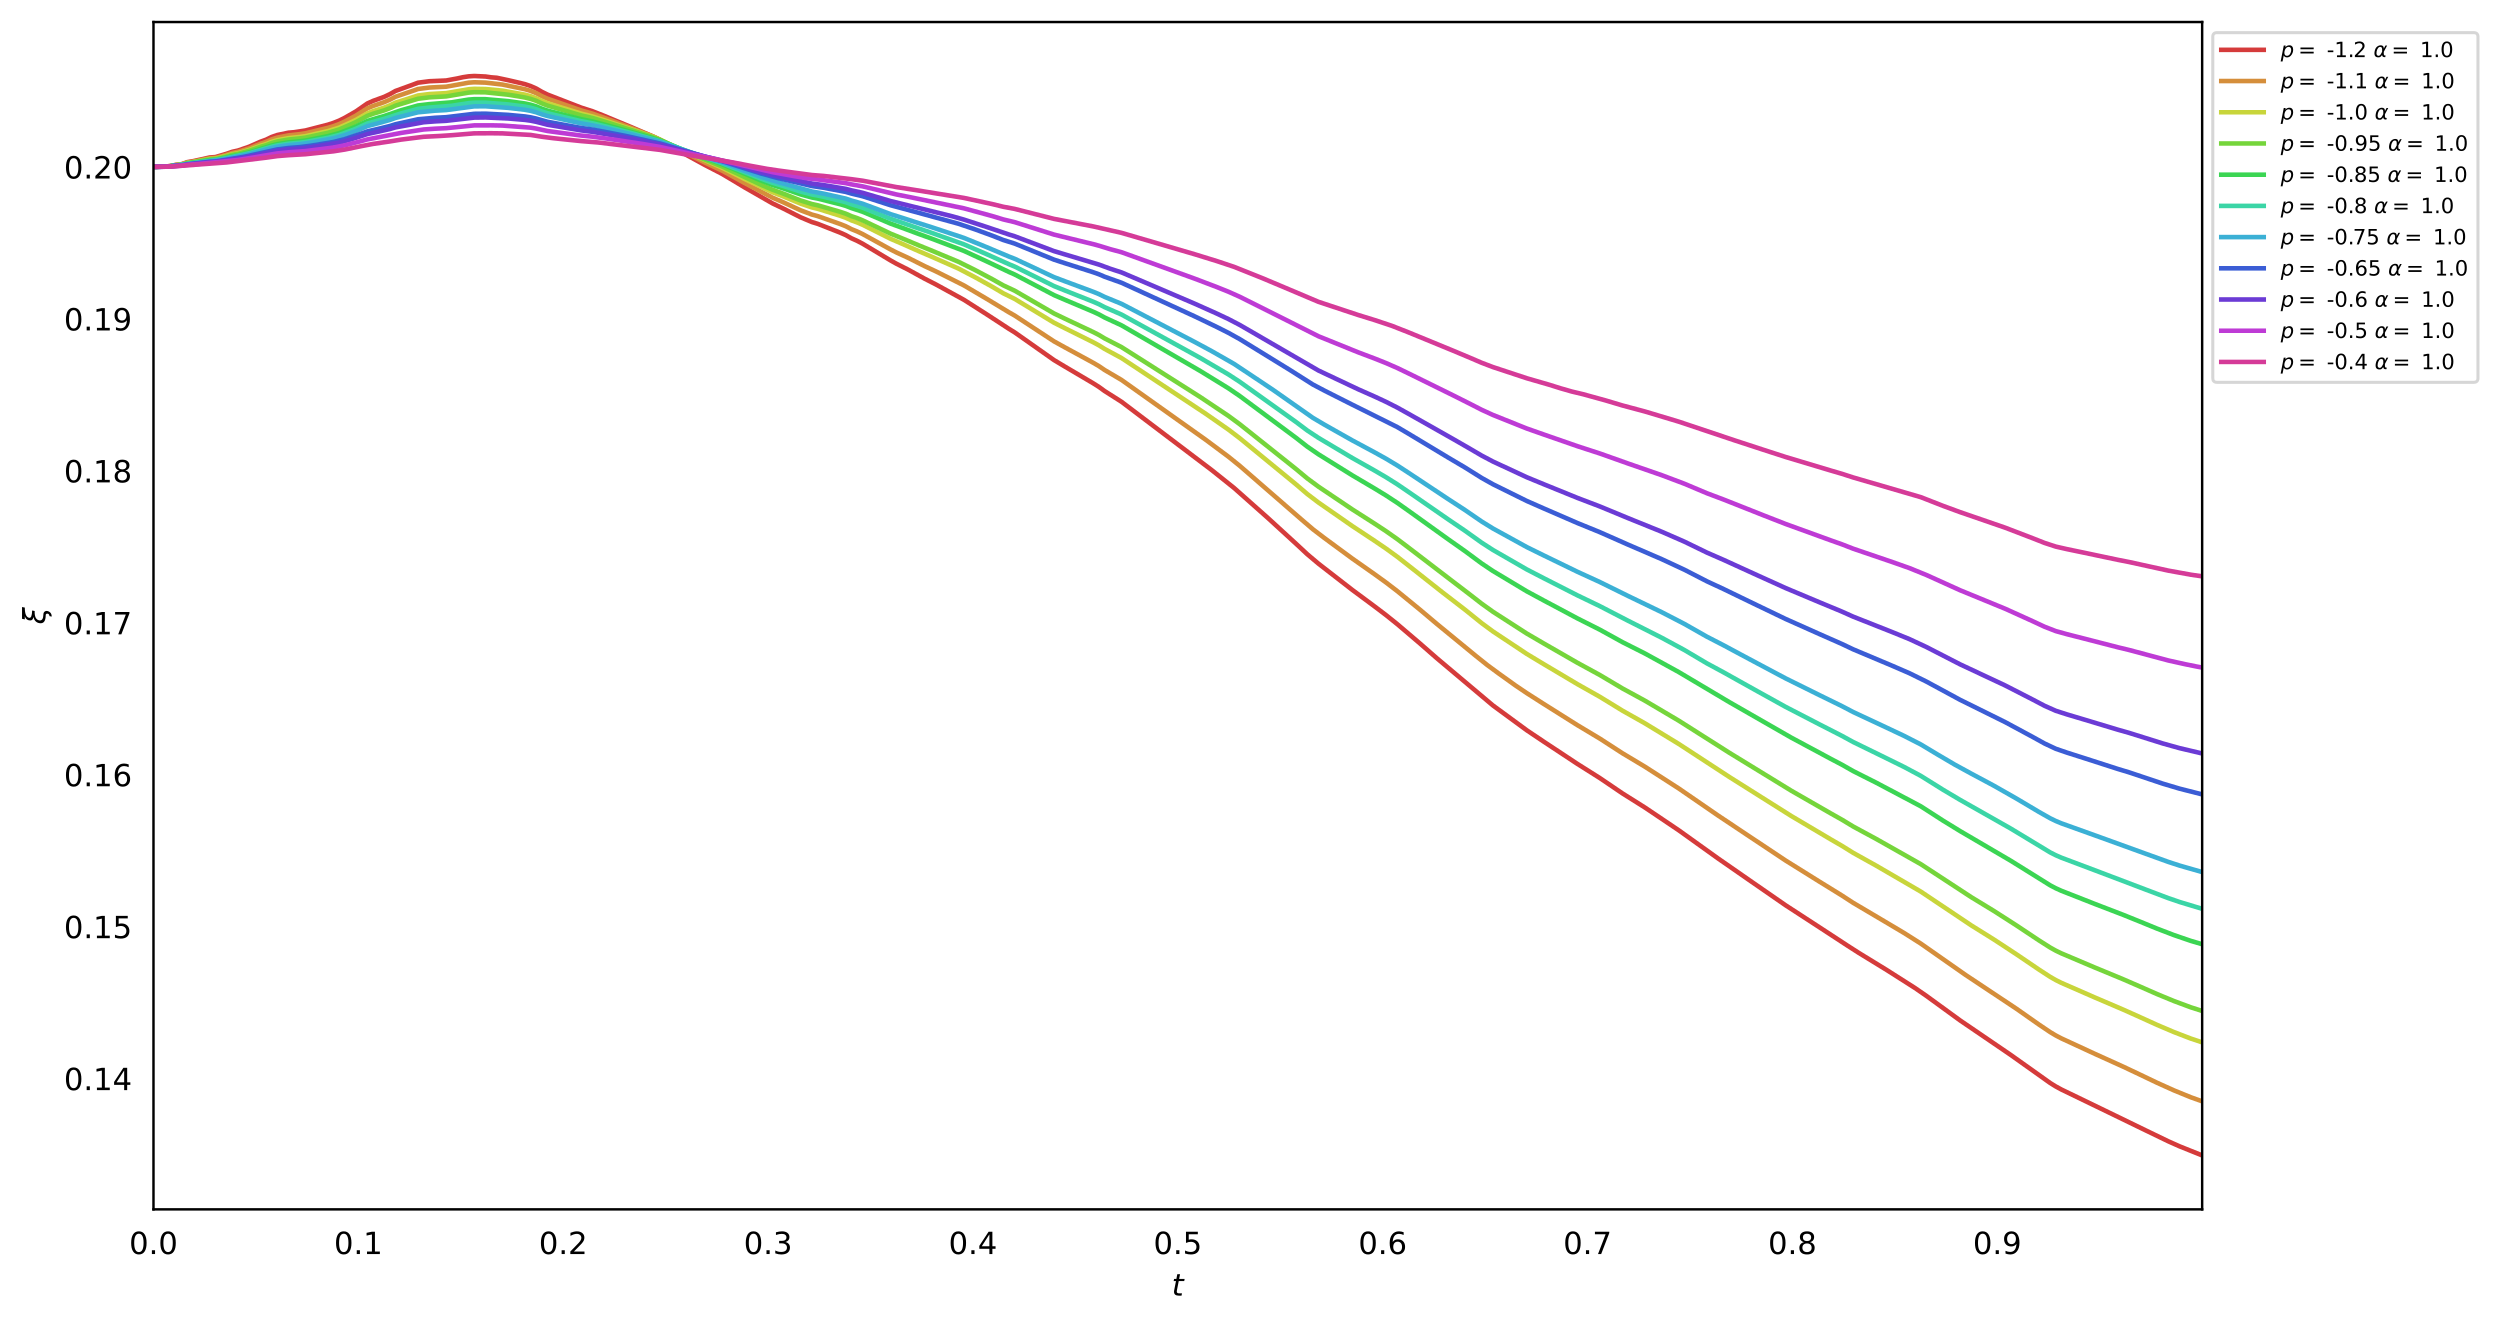 <?xml version="1.0" encoding="utf-8" standalone="no"?>
<!DOCTYPE svg PUBLIC "-//W3C//DTD SVG 1.1//EN"
  "http://www.w3.org/Graphics/SVG/1.1/DTD/svg11.dtd">
<!-- Created with matplotlib (https://matplotlib.org/) -->
<svg height="432.836pt" version="1.1" viewBox="0 0 817.116 432.836" width="817.116pt" xmlns="http://www.w3.org/2000/svg" xmlns:xlink="http://www.w3.org/1999/xlink">
 <defs>
  <style type="text/css">*{stroke-linecap:butt;stroke-linejoin:round;}</style>
 </defs>
 <g id="figure_1">
  <g id="patch_1">
   <path d="M 0 432.836 
L 817.116 432.836 
L 817.116 0 
L 0 0 
z
" style="fill:#ffffff;"/>
  </g>
  <g id="axes_1">
   <g id="patch_2">
    <path d="M 50.166 395.28 
L 719.766 395.28 
L 719.766 7.2 
L 50.166 7.2 
z
" style="fill:#ffffff;"/>
   </g>
   <g id="matplotlib.axis_1">
    <g id="xtick_1">
     <g id="text_1">
      <!-- 0.0 -->
      <g transform="translate(42.214 409.878)scale(0.1 -0.1)">
       <defs>
        <path d="M 31.781 66.406 
Q 24.172 66.406 20.328 58.906 
Q 16.5 51.422 16.5 36.375 
Q 16.5 21.391 20.328 13.891 
Q 24.172 6.391 31.781 6.391 
Q 39.453 6.391 43.281 13.891 
Q 47.125 21.391 47.125 36.375 
Q 47.125 51.422 43.281 58.906 
Q 39.453 66.406 31.781 66.406 
z
M 31.781 74.219 
Q 44.047 74.219 50.516 64.516 
Q 56.984 54.828 56.984 36.375 
Q 56.984 17.969 50.516 8.266 
Q 44.047 -1.422 31.781 -1.422 
Q 19.531 -1.422 13.062 8.266 
Q 6.594 17.969 6.594 36.375 
Q 6.594 54.828 13.062 64.516 
Q 19.531 74.219 31.781 74.219 
z
" id="DejaVuSans-48"/>
        <path d="M 10.688 12.406 
L 21 12.406 
L 21 0 
L 10.688 0 
z
" id="DejaVuSans-46"/>
       </defs>
       <use xlink:href="#DejaVuSans-48"/>
       <use x="63.623" xlink:href="#DejaVuSans-46"/>
       <use x="95.41" xlink:href="#DejaVuSans-48"/>
      </g>
     </g>
    </g>
    <g id="xtick_2">
     <g id="text_2">
      <!-- 0.1 -->
      <g transform="translate(109.174 409.878)scale(0.1 -0.1)">
       <defs>
        <path d="M 12.406 8.297 
L 28.516 8.297 
L 28.516 63.922 
L 10.984 60.406 
L 10.984 69.391 
L 28.422 72.906 
L 38.281 72.906 
L 38.281 8.297 
L 54.391 8.297 
L 54.391 0 
L 12.406 0 
z
" id="DejaVuSans-49"/>
       </defs>
       <use xlink:href="#DejaVuSans-48"/>
       <use x="63.623" xlink:href="#DejaVuSans-46"/>
       <use x="95.41" xlink:href="#DejaVuSans-49"/>
      </g>
     </g>
    </g>
    <g id="xtick_3">
     <g id="text_3">
      <!-- 0.2 -->
      <g transform="translate(176.134 409.878)scale(0.1 -0.1)">
       <defs>
        <path d="M 19.188 8.297 
L 53.609 8.297 
L 53.609 0 
L 7.328 0 
L 7.328 8.297 
Q 12.938 14.109 22.625 23.891 
Q 32.328 33.688 34.812 36.531 
Q 39.547 41.844 41.422 45.531 
Q 43.312 49.219 43.312 52.781 
Q 43.312 58.594 39.234 62.25 
Q 35.156 65.922 28.609 65.922 
Q 23.969 65.922 18.812 64.312 
Q 13.672 62.703 7.812 59.422 
L 7.812 69.391 
Q 13.766 71.781 18.938 73 
Q 24.125 74.219 28.422 74.219 
Q 39.75 74.219 46.484 68.547 
Q 53.219 62.891 53.219 53.422 
Q 53.219 48.922 51.531 44.891 
Q 49.859 40.875 45.406 35.406 
Q 44.188 33.984 37.641 27.219 
Q 31.109 20.453 19.188 8.297 
z
" id="DejaVuSans-50"/>
       </defs>
       <use xlink:href="#DejaVuSans-48"/>
       <use x="63.623" xlink:href="#DejaVuSans-46"/>
       <use x="95.41" xlink:href="#DejaVuSans-50"/>
      </g>
     </g>
    </g>
    <g id="xtick_4">
     <g id="text_4">
      <!-- 0.3 -->
      <g transform="translate(243.094 409.878)scale(0.1 -0.1)">
       <defs>
        <path d="M 40.578 39.312 
Q 47.656 37.797 51.625 33 
Q 55.609 28.219 55.609 21.188 
Q 55.609 10.406 48.188 4.484 
Q 40.766 -1.422 27.094 -1.422 
Q 22.516 -1.422 17.656 -0.516 
Q 12.797 0.391 7.625 2.203 
L 7.625 11.719 
Q 11.719 9.328 16.594 8.109 
Q 21.484 6.891 26.812 6.891 
Q 36.078 6.891 40.938 10.547 
Q 45.797 14.203 45.797 21.188 
Q 45.797 27.641 41.281 31.266 
Q 36.766 34.906 28.719 34.906 
L 20.219 34.906 
L 20.219 43.016 
L 29.109 43.016 
Q 36.375 43.016 40.234 45.922 
Q 44.094 48.828 44.094 54.297 
Q 44.094 59.906 40.109 62.906 
Q 36.141 65.922 28.719 65.922 
Q 24.656 65.922 20.016 65.031 
Q 15.375 64.156 9.812 62.312 
L 9.812 71.094 
Q 15.438 72.656 20.344 73.438 
Q 25.25 74.219 29.594 74.219 
Q 40.828 74.219 47.359 69.109 
Q 53.906 64.016 53.906 55.328 
Q 53.906 49.266 50.438 45.094 
Q 46.969 40.922 40.578 39.312 
z
" id="DejaVuSans-51"/>
       </defs>
       <use xlink:href="#DejaVuSans-48"/>
       <use x="63.623" xlink:href="#DejaVuSans-46"/>
       <use x="95.41" xlink:href="#DejaVuSans-51"/>
      </g>
     </g>
    </g>
    <g id="xtick_5">
     <g id="text_5">
      <!-- 0.4 -->
      <g transform="translate(310.054 409.878)scale(0.1 -0.1)">
       <defs>
        <path d="M 37.797 64.312 
L 12.891 25.391 
L 37.797 25.391 
z
M 35.203 72.906 
L 47.609 72.906 
L 47.609 25.391 
L 58.016 25.391 
L 58.016 17.188 
L 47.609 17.188 
L 47.609 0 
L 37.797 0 
L 37.797 17.188 
L 4.891 17.188 
L 4.891 26.703 
z
" id="DejaVuSans-52"/>
       </defs>
       <use xlink:href="#DejaVuSans-48"/>
       <use x="63.623" xlink:href="#DejaVuSans-46"/>
       <use x="95.41" xlink:href="#DejaVuSans-52"/>
      </g>
     </g>
    </g>
    <g id="xtick_6">
     <g id="text_6">
      <!-- 0.5 -->
      <g transform="translate(377.014 409.878)scale(0.1 -0.1)">
       <defs>
        <path d="M 10.797 72.906 
L 49.516 72.906 
L 49.516 64.594 
L 19.828 64.594 
L 19.828 46.734 
Q 21.969 47.469 24.109 47.828 
Q 26.266 48.188 28.422 48.188 
Q 40.625 48.188 47.75 41.5 
Q 54.891 34.812 54.891 23.391 
Q 54.891 11.625 47.562 5.094 
Q 40.234 -1.422 26.906 -1.422 
Q 22.312 -1.422 17.547 -0.641 
Q 12.797 0.141 7.719 1.703 
L 7.719 11.625 
Q 12.109 9.234 16.797 8.062 
Q 21.484 6.891 26.703 6.891 
Q 35.156 6.891 40.078 11.328 
Q 45.016 15.766 45.016 23.391 
Q 45.016 31 40.078 35.438 
Q 35.156 39.891 26.703 39.891 
Q 22.75 39.891 18.812 39.016 
Q 14.891 38.141 10.797 36.281 
z
" id="DejaVuSans-53"/>
       </defs>
       <use xlink:href="#DejaVuSans-48"/>
       <use x="63.623" xlink:href="#DejaVuSans-46"/>
       <use x="95.41" xlink:href="#DejaVuSans-53"/>
      </g>
     </g>
    </g>
    <g id="xtick_7">
     <g id="text_7">
      <!-- 0.6 -->
      <g transform="translate(443.974 409.878)scale(0.1 -0.1)">
       <defs>
        <path d="M 33.016 40.375 
Q 26.375 40.375 22.484 35.828 
Q 18.609 31.297 18.609 23.391 
Q 18.609 15.531 22.484 10.953 
Q 26.375 6.391 33.016 6.391 
Q 39.656 6.391 43.531 10.953 
Q 47.406 15.531 47.406 23.391 
Q 47.406 31.297 43.531 35.828 
Q 39.656 40.375 33.016 40.375 
z
M 52.594 71.297 
L 52.594 62.312 
Q 48.875 64.062 45.094 64.984 
Q 41.312 65.922 37.594 65.922 
Q 27.828 65.922 22.672 59.328 
Q 17.531 52.734 16.797 39.406 
Q 19.672 43.656 24.016 45.922 
Q 28.375 48.188 33.594 48.188 
Q 44.578 48.188 50.953 41.516 
Q 57.328 34.859 57.328 23.391 
Q 57.328 12.156 50.688 5.359 
Q 44.047 -1.422 33.016 -1.422 
Q 20.359 -1.422 13.672 8.266 
Q 6.984 17.969 6.984 36.375 
Q 6.984 53.656 15.188 63.938 
Q 23.391 74.219 37.203 74.219 
Q 40.922 74.219 44.703 73.484 
Q 48.484 72.75 52.594 71.297 
z
" id="DejaVuSans-54"/>
       </defs>
       <use xlink:href="#DejaVuSans-48"/>
       <use x="63.623" xlink:href="#DejaVuSans-46"/>
       <use x="95.41" xlink:href="#DejaVuSans-54"/>
      </g>
     </g>
    </g>
    <g id="xtick_8">
     <g id="text_8">
      <!-- 0.7 -->
      <g transform="translate(510.934 409.878)scale(0.1 -0.1)">
       <defs>
        <path d="M 8.203 72.906 
L 55.078 72.906 
L 55.078 68.703 
L 28.609 0 
L 18.312 0 
L 43.219 64.594 
L 8.203 64.594 
z
" id="DejaVuSans-55"/>
       </defs>
       <use xlink:href="#DejaVuSans-48"/>
       <use x="63.623" xlink:href="#DejaVuSans-46"/>
       <use x="95.41" xlink:href="#DejaVuSans-55"/>
      </g>
     </g>
    </g>
    <g id="xtick_9">
     <g id="text_9">
      <!-- 0.8 -->
      <g transform="translate(577.894 409.878)scale(0.1 -0.1)">
       <defs>
        <path d="M 31.781 34.625 
Q 24.75 34.625 20.719 30.859 
Q 16.703 27.094 16.703 20.516 
Q 16.703 13.922 20.719 10.156 
Q 24.75 6.391 31.781 6.391 
Q 38.812 6.391 42.859 10.172 
Q 46.922 13.969 46.922 20.516 
Q 46.922 27.094 42.891 30.859 
Q 38.875 34.625 31.781 34.625 
z
M 21.922 38.812 
Q 15.578 40.375 12.031 44.719 
Q 8.5 49.078 8.5 55.328 
Q 8.5 64.062 14.719 69.141 
Q 20.953 74.219 31.781 74.219 
Q 42.672 74.219 48.875 69.141 
Q 55.078 64.062 55.078 55.328 
Q 55.078 49.078 51.531 44.719 
Q 48 40.375 41.703 38.812 
Q 48.828 37.156 52.797 32.312 
Q 56.781 27.484 56.781 20.516 
Q 56.781 9.906 50.312 4.234 
Q 43.844 -1.422 31.781 -1.422 
Q 19.734 -1.422 13.25 4.234 
Q 6.781 9.906 6.781 20.516 
Q 6.781 27.484 10.781 32.312 
Q 14.797 37.156 21.922 38.812 
z
M 18.312 54.391 
Q 18.312 48.734 21.844 45.562 
Q 25.391 42.391 31.781 42.391 
Q 38.141 42.391 41.719 45.562 
Q 45.312 48.734 45.312 54.391 
Q 45.312 60.062 41.719 63.234 
Q 38.141 66.406 31.781 66.406 
Q 25.391 66.406 21.844 63.234 
Q 18.312 60.062 18.312 54.391 
z
" id="DejaVuSans-56"/>
       </defs>
       <use xlink:href="#DejaVuSans-48"/>
       <use x="63.623" xlink:href="#DejaVuSans-46"/>
       <use x="95.41" xlink:href="#DejaVuSans-56"/>
      </g>
     </g>
    </g>
    <g id="xtick_10">
     <g id="text_10">
      <!-- 0.9 -->
      <g transform="translate(644.854 409.878)scale(0.1 -0.1)">
       <defs>
        <path d="M 10.984 1.516 
L 10.984 10.5 
Q 14.703 8.734 18.5 7.812 
Q 22.312 6.891 25.984 6.891 
Q 35.75 6.891 40.891 13.453 
Q 46.047 20.016 46.781 33.406 
Q 43.953 29.203 39.594 26.953 
Q 35.25 24.703 29.984 24.703 
Q 19.047 24.703 12.672 31.312 
Q 6.297 37.938 6.297 49.422 
Q 6.297 60.641 12.938 67.422 
Q 19.578 74.219 30.609 74.219 
Q 43.266 74.219 49.922 64.516 
Q 56.594 54.828 56.594 36.375 
Q 56.594 19.141 48.406 8.859 
Q 40.234 -1.422 26.422 -1.422 
Q 22.703 -1.422 18.891 -0.688 
Q 15.094 0.047 10.984 1.516 
z
M 30.609 32.422 
Q 37.25 32.422 41.125 36.953 
Q 45.016 41.5 45.016 49.422 
Q 45.016 57.281 41.125 61.844 
Q 37.25 66.406 30.609 66.406 
Q 23.969 66.406 20.094 61.844 
Q 16.219 57.281 16.219 49.422 
Q 16.219 41.5 20.094 36.953 
Q 23.969 32.422 30.609 32.422 
z
" id="DejaVuSans-57"/>
       </defs>
       <use xlink:href="#DejaVuSans-48"/>
       <use x="63.623" xlink:href="#DejaVuSans-46"/>
       <use x="95.41" xlink:href="#DejaVuSans-57"/>
      </g>
     </g>
    </g>
    <g id="text_11">
     <!-- $t$ -->
     <g transform="translate(382.966 423.557)scale(0.1 -0.1)">
      <defs>
       <path d="M 42.281 54.688 
L 40.922 47.703 
L 23 47.703 
L 17.188 18.016 
Q 16.891 16.359 16.75 15.234 
Q 16.609 14.109 16.609 13.484 
Q 16.609 10.359 18.484 8.938 
Q 20.359 7.516 24.516 7.516 
L 33.594 7.516 
L 32.078 0 
L 23.484 0 
Q 15.484 0 11.547 3.125 
Q 7.625 6.25 7.625 12.594 
Q 7.625 13.719 7.766 15.062 
Q 7.906 16.406 8.203 18.016 
L 14.016 47.703 
L 6.391 47.703 
L 7.812 54.688 
L 15.281 54.688 
L 18.312 70.219 
L 27.297 70.219 
L 24.312 54.688 
z
" id="DejaVuSans-Oblique-116"/>
      </defs>
      <use transform="translate(0 0.781)" xlink:href="#DejaVuSans-Oblique-116"/>
     </g>
    </g>
   </g>
   <g id="matplotlib.axis_2">
    <g id="ytick_1">
     <g id="text_12">
      <!-- 0.14 -->
      <g transform="translate(20.9 356.302)scale(0.1 -0.1)">
       <use xlink:href="#DejaVuSans-48"/>
       <use x="63.623" xlink:href="#DejaVuSans-46"/>
       <use x="95.41" xlink:href="#DejaVuSans-49"/>
       <use x="159.033" xlink:href="#DejaVuSans-52"/>
      </g>
     </g>
    </g>
    <g id="ytick_2">
     <g id="text_13">
      <!-- 0.15 -->
      <g transform="translate(20.9 306.642)scale(0.1 -0.1)">
       <use xlink:href="#DejaVuSans-48"/>
       <use x="63.623" xlink:href="#DejaVuSans-46"/>
       <use x="95.41" xlink:href="#DejaVuSans-49"/>
       <use x="159.033" xlink:href="#DejaVuSans-53"/>
      </g>
     </g>
    </g>
    <g id="ytick_3">
     <g id="text_14">
      <!-- 0.16 -->
      <g transform="translate(20.9 256.982)scale(0.1 -0.1)">
       <use xlink:href="#DejaVuSans-48"/>
       <use x="63.623" xlink:href="#DejaVuSans-46"/>
       <use x="95.41" xlink:href="#DejaVuSans-49"/>
       <use x="159.033" xlink:href="#DejaVuSans-54"/>
      </g>
     </g>
    </g>
    <g id="ytick_4">
     <g id="text_15">
      <!-- 0.17 -->
      <g transform="translate(20.9 207.322)scale(0.1 -0.1)">
       <use xlink:href="#DejaVuSans-48"/>
       <use x="63.623" xlink:href="#DejaVuSans-46"/>
       <use x="95.41" xlink:href="#DejaVuSans-49"/>
       <use x="159.033" xlink:href="#DejaVuSans-55"/>
      </g>
     </g>
    </g>
    <g id="ytick_5">
     <g id="text_16">
      <!-- 0.18 -->
      <g transform="translate(20.9 157.662)scale(0.1 -0.1)">
       <use xlink:href="#DejaVuSans-48"/>
       <use x="63.623" xlink:href="#DejaVuSans-46"/>
       <use x="95.41" xlink:href="#DejaVuSans-49"/>
       <use x="159.033" xlink:href="#DejaVuSans-56"/>
      </g>
     </g>
    </g>
    <g id="ytick_6">
     <g id="text_17">
      <!-- 0.19 -->
      <g transform="translate(20.9 108.002)scale(0.1 -0.1)">
       <use xlink:href="#DejaVuSans-48"/>
       <use x="63.623" xlink:href="#DejaVuSans-46"/>
       <use x="95.41" xlink:href="#DejaVuSans-49"/>
       <use x="159.033" xlink:href="#DejaVuSans-57"/>
      </g>
     </g>
    </g>
    <g id="ytick_7">
     <g id="text_18">
      <!-- 0.20 -->
      <g transform="translate(20.9 58.342)scale(0.1 -0.1)">
       <use xlink:href="#DejaVuSans-48"/>
       <use x="63.623" xlink:href="#DejaVuSans-46"/>
       <use x="95.41" xlink:href="#DejaVuSans-50"/>
       <use x="159.033" xlink:href="#DejaVuSans-48"/>
      </g>
     </g>
    </g>
    <g id="text_19">
     <!-- $\xi$ -->
     <g transform="translate(14.8 204.04)rotate(-90)scale(0.1 -0.1)">
      <defs>
       <path d="M 31.5 6.203 
Q 37.938 6.156 41.062 2.484 
Q 44.438 -1.375 43.312 -7.234 
Q 42.188 -12.844 37.844 -16.75 
Q 33.109 -21 25.141 -21 
Q 25.875 -17.328 26.562 -13.625 
Q 29.891 -13.875 32.375 -11.719 
Q 34.281 -10.016 34.625 -8.203 
Q 35.109 -5.609 33.984 -3.469 
Q 32.812 -1.422 30.031 -1.422 
Q -0.391 -1.422 3.766 19.922 
Q 6.594 34.578 23.688 38.875 
Q 10.359 40.625 12.844 53.328 
Q 14.703 62.938 26.219 66.938 
L 16.062 66.938 
L 17.828 75.984 
L 56.344 75.984 
L 54.594 66.938 
Q 23.875 66.938 21.094 52.734 
Q 19.281 43.406 45.016 42.969 
L 43.406 34.672 
Q 15.766 35.75 12.797 19.922 
Q 10.297 6.688 31.5 6.203 
z
" id="DejaVuSans-Oblique-958"/>
      </defs>
      <use transform="translate(0 0.016)" xlink:href="#DejaVuSans-Oblique-958"/>
     </g>
    </g>
   </g>
   <g id="line2d_1">
    <path clip-path="url(#p21cfe0505b)" d="M 50.166 54.543 
L 53.845 54.441 
L 55.684 54.251 
L 57.524 53.865 
L 59.363 53.651 
L 61.203 52.989 
L 63.043 52.688 
L 68.561 51.466 
L 70.401 51.339 
L 74.08 50.253 
L 75.919 49.61 
L 77.759 49.209 
L 81.438 47.95 
L 85.117 46.323 
L 86.957 45.658 
L 88.796 44.761 
L 90.636 44.127 
L 94.315 43.361 
L 96.155 43.209 
L 99.834 42.647 
L 107.192 40.75 
L 109.032 40.15 
L 110.871 39.412 
L 112.711 38.494 
L 116.39 36.377 
L 120.069 33.816 
L 121.908 32.985 
L 125.588 31.644 
L 127.427 30.769 
L 129.267 29.731 
L 134.785 27.725 
L 136.625 27.03 
L 140.304 26.552 
L 145.823 26.311 
L 149.502 25.634 
L 151.341 25.231 
L 153.181 24.953 
L 155.021 24.84 
L 158.7 25.012 
L 160.539 25.275 
L 162.379 25.419 
L 166.058 26.197 
L 169.737 27.047 
L 171.577 27.5 
L 173.416 28.117 
L 175.256 28.932 
L 177.095 29.999 
L 178.935 30.907 
L 189.972 35.181 
L 193.651 36.356 
L 197.33 37.807 
L 206.528 41.632 
L 212.047 44.011 
L 213.887 44.822 
L 215.726 45.765 
L 223.084 49.947 
L 230.443 53.967 
L 235.961 56.821 
L 239.64 59.004 
L 243.319 61.223 
L 252.517 66.493 
L 256.196 68.244 
L 259.876 70.116 
L 261.715 71.042 
L 265.394 72.584 
L 267.234 73.148 
L 274.592 76.031 
L 276.432 76.845 
L 278.271 77.873 
L 280.111 78.696 
L 281.95 79.656 
L 291.148 85.165 
L 292.988 86.195 
L 296.667 88.049 
L 302.185 91.075 
L 305.865 92.955 
L 315.062 97.996 
L 322.421 102.689 
L 329.779 107.492 
L 331.618 108.618 
L 344.495 117.689 
L 348.174 119.891 
L 357.372 125.315 
L 359.212 126.483 
L 361.051 127.821 
L 366.57 131.325 
L 396.003 153.611 
L 403.361 159.498 
L 414.399 169.295 
L 423.596 177.717 
L 427.276 181.148 
L 430.955 184.246 
L 441.992 192.808 
L 449.35 198.262 
L 453.029 201.057 
L 456.708 204.01 
L 464.067 210.275 
L 469.585 215.104 
L 487.981 230.592 
L 499.018 238.686 
L 504.537 242.39 
L 515.574 249.684 
L 522.933 254.325 
L 530.291 259.317 
L 537.649 263.945 
L 548.687 271.374 
L 561.563 280.6 
L 572.601 288.263 
L 583.638 295.902 
L 594.676 303.084 
L 603.873 309.098 
L 607.552 311.459 
L 616.75 317.096 
L 625.948 322.953 
L 629.627 325.495 
L 640.665 333.53 
L 657.221 344.814 
L 670.097 353.975 
L 671.937 355.112 
L 673.777 356.114 
L 686.654 362.341 
L 701.37 369.488 
L 708.728 373.044 
L 712.407 374.682 
L 719.766 377.64 
L 719.766 377.64 
" style="fill:none;stroke:#d53b3b;stroke-linecap:square;stroke-width:1.5;"/>
   </g>
   <g id="line2d_2">
    <path clip-path="url(#p21cfe0505b)" d="M 50.166 54.543 
L 53.845 54.45 
L 55.684 54.275 
L 57.524 53.921 
L 59.363 53.724 
L 61.203 53.121 
L 63.043 52.844 
L 68.561 51.719 
L 70.401 51.598 
L 74.08 50.6 
L 75.919 50.01 
L 77.759 49.638 
L 81.438 48.48 
L 85.117 46.988 
L 86.957 46.376 
L 88.796 45.553 
L 90.636 44.969 
L 94.315 44.251 
L 97.994 43.842 
L 99.834 43.567 
L 107.192 41.79 
L 109.032 41.231 
L 110.871 40.547 
L 112.711 39.701 
L 116.39 37.754 
L 120.069 35.41 
L 121.908 34.639 
L 125.588 33.387 
L 127.427 32.576 
L 129.267 31.618 
L 134.785 29.738 
L 136.625 29.088 
L 140.304 28.614 
L 145.823 28.336 
L 149.502 27.677 
L 153.181 27.013 
L 155.021 26.889 
L 158.7 27.006 
L 164.218 27.64 
L 171.577 29.158 
L 173.416 29.709 
L 175.256 30.448 
L 177.095 31.428 
L 178.935 32.254 
L 189.972 36.1 
L 193.651 37.145 
L 197.33 38.449 
L 206.528 41.897 
L 212.047 44.044 
L 213.887 44.777 
L 215.726 45.635 
L 223.084 49.466 
L 230.443 53.139 
L 235.961 55.74 
L 239.64 57.744 
L 243.319 59.784 
L 252.517 64.614 
L 256.196 66.202 
L 259.876 67.906 
L 261.715 68.748 
L 265.394 70.135 
L 267.234 70.632 
L 274.592 73.213 
L 276.432 73.947 
L 278.271 74.888 
L 280.111 75.631 
L 281.95 76.505 
L 291.148 81.571 
L 292.988 82.514 
L 296.667 84.201 
L 302.185 86.969 
L 305.865 88.682 
L 315.062 93.295 
L 322.421 97.633 
L 329.779 102.081 
L 331.618 103.121 
L 344.495 111.571 
L 348.174 113.603 
L 357.372 118.606 
L 359.212 119.688 
L 361.051 120.939 
L 366.57 124.189 
L 394.163 143.796 
L 401.522 149.282 
L 405.201 152.253 
L 425.436 169.84 
L 429.115 172.985 
L 432.794 175.793 
L 436.473 178.507 
L 441.992 182.561 
L 449.35 187.738 
L 453.029 190.398 
L 456.708 193.219 
L 464.067 199.235 
L 469.585 203.888 
L 482.462 214.455 
L 486.141 217.399 
L 489.821 220.107 
L 495.339 224.057 
L 499.018 226.541 
L 504.537 230.069 
L 515.574 237.017 
L 522.933 241.429 
L 530.291 246.197 
L 537.649 250.601 
L 548.687 257.702 
L 561.563 266.568 
L 572.601 273.928 
L 583.638 281.272 
L 594.676 288.161 
L 602.034 292.701 
L 605.713 295.095 
L 614.911 300.531 
L 622.269 304.901 
L 627.788 308.398 
L 642.504 318.699 
L 659.06 329.705 
L 666.418 334.868 
L 670.097 337.344 
L 671.937 338.443 
L 673.777 339.406 
L 684.814 344.502 
L 694.012 348.662 
L 699.53 351.271 
L 705.049 353.911 
L 710.568 356.397 
L 716.087 358.65 
L 719.766 359.962 
L 719.766 359.962 
" style="fill:none;stroke:#d58e3b;stroke-linecap:square;stroke-width:1.5;"/>
   </g>
   <g id="line2d_3">
    <path clip-path="url(#p21cfe0505b)" d="M 50.166 54.543 
L 53.845 54.458 
L 55.684 54.299 
L 57.524 53.978 
L 59.363 53.798 
L 61.203 53.252 
L 63.043 52.999 
L 68.561 51.973 
L 70.401 51.86 
L 74.08 50.949 
L 75.919 50.412 
L 77.759 50.071 
L 81.438 49.014 
L 85.117 47.659 
L 86.957 47.1 
L 88.796 46.352 
L 90.636 45.817 
L 94.315 45.15 
L 97.994 44.762 
L 99.834 44.503 
L 107.192 42.854 
L 110.871 41.71 
L 114.55 40.046 
L 116.39 39.162 
L 120.069 37.036 
L 121.908 36.328 
L 125.588 35.169 
L 127.427 34.424 
L 129.267 33.548 
L 134.785 31.805 
L 136.625 31.202 
L 140.304 30.739 
L 145.823 30.435 
L 149.502 29.802 
L 153.181 29.162 
L 155.021 29.03 
L 158.7 29.099 
L 164.218 29.622 
L 171.577 30.936 
L 173.416 31.423 
L 175.256 32.086 
L 177.095 32.978 
L 178.935 33.723 
L 189.972 37.148 
L 193.651 38.066 
L 197.33 39.227 
L 206.528 42.302 
L 212.047 44.22 
L 213.887 44.875 
L 217.566 46.542 
L 221.245 48.32 
L 235.961 54.792 
L 239.64 56.614 
L 243.319 58.471 
L 252.517 62.853 
L 256.196 64.278 
L 259.876 65.813 
L 261.715 66.571 
L 265.394 67.805 
L 267.234 68.236 
L 274.592 70.519 
L 276.432 71.174 
L 278.271 72.026 
L 280.111 72.689 
L 281.95 73.478 
L 291.148 78.087 
L 294.827 79.675 
L 300.346 82.119 
L 304.025 83.699 
L 313.223 87.758 
L 318.741 90.637 
L 324.26 93.703 
L 327.939 95.874 
L 331.618 97.682 
L 344.495 105.477 
L 348.174 107.332 
L 357.372 111.896 
L 359.212 112.889 
L 361.051 114.048 
L 366.57 117.031 
L 394.163 135.286 
L 401.522 140.421 
L 405.201 143.22 
L 423.596 158.315 
L 427.276 161.465 
L 430.955 164.267 
L 441.992 171.939 
L 449.35 176.807 
L 453.029 179.315 
L 456.708 181.986 
L 462.227 186.314 
L 465.906 189.221 
L 471.425 193.578 
L 478.783 199.241 
L 484.302 203.686 
L 487.981 206.393 
L 499.018 213.728 
L 504.537 217.056 
L 515.574 223.612 
L 522.933 227.765 
L 530.291 232.276 
L 537.649 236.426 
L 548.687 243.152 
L 565.243 253.96 
L 585.478 266.711 
L 598.355 274.331 
L 602.034 276.465 
L 605.713 278.751 
L 609.392 280.804 
L 613.071 282.85 
L 627.788 291.406 
L 644.344 302.487 
L 651.702 307.077 
L 659.06 311.906 
L 666.418 316.896 
L 670.097 319.285 
L 671.937 320.338 
L 673.777 321.254 
L 684.814 326.077 
L 694.012 330.011 
L 699.53 332.484 
L 705.049 334.989 
L 710.568 337.34 
L 716.087 339.463 
L 719.766 340.69 
L 719.766 340.69 
" style="fill:none;stroke:#c8d53b;stroke-linecap:square;stroke-width:1.5;"/>
   </g>
   <g id="line2d_4">
    <path clip-path="url(#p21cfe0505b)" d="M 50.166 54.543 
L 53.845 54.462 
L 55.684 54.311 
L 57.524 54.006 
L 59.363 53.835 
L 61.203 53.318 
L 64.882 52.726 
L 68.561 52.1 
L 70.401 51.991 
L 74.08 51.125 
L 75.919 50.615 
L 77.759 50.289 
L 81.438 49.283 
L 85.117 47.996 
L 86.957 47.463 
L 88.796 46.754 
L 90.636 46.244 
L 94.315 45.604 
L 97.994 45.227 
L 99.834 44.977 
L 107.192 43.395 
L 110.871 42.301 
L 114.55 40.718 
L 116.39 39.878 
L 120.069 37.86 
L 121.908 37.184 
L 125.588 36.074 
L 127.427 35.363 
L 129.267 34.529 
L 136.625 32.278 
L 140.304 31.824 
L 145.823 31.511 
L 149.502 30.893 
L 153.181 30.269 
L 155.021 30.135 
L 158.7 30.182 
L 166.058 30.955 
L 169.737 31.549 
L 171.577 31.869 
L 173.416 32.325 
L 175.256 32.951 
L 177.095 33.797 
L 178.935 34.503 
L 189.972 37.721 
L 193.651 38.577 
L 197.33 39.667 
L 206.528 42.558 
L 212.047 44.363 
L 215.726 45.711 
L 223.084 49.006 
L 230.443 52.154 
L 235.961 54.371 
L 245.159 58.709 
L 248.838 60.437 
L 252.517 62.021 
L 256.196 63.364 
L 259.876 64.815 
L 261.715 65.531 
L 265.394 66.688 
L 267.234 67.088 
L 274.592 69.224 
L 276.432 69.84 
L 278.271 70.647 
L 280.111 71.271 
L 281.95 72.016 
L 291.148 76.394 
L 294.827 77.895 
L 300.346 80.209 
L 304.025 81.702 
L 313.223 85.543 
L 318.741 88.282 
L 324.26 91.204 
L 327.939 93.278 
L 331.618 94.995 
L 344.495 102.449 
L 348.174 104.214 
L 357.372 108.554 
L 359.212 109.5 
L 361.051 110.611 
L 366.57 113.456 
L 392.324 129.791 
L 401.522 135.943 
L 405.201 138.65 
L 423.596 153.299 
L 427.276 156.365 
L 430.955 159.08 
L 441.992 166.496 
L 449.35 171.197 
L 453.029 173.622 
L 456.708 176.211 
L 460.388 178.993 
L 473.265 188.851 
L 480.623 194.468 
L 484.302 197.328 
L 487.981 199.96 
L 499.018 207.071 
L 504.537 210.29 
L 515.574 216.631 
L 522.933 220.644 
L 530.291 225.013 
L 537.649 229.025 
L 548.687 235.544 
L 565.243 246.05 
L 585.478 258.445 
L 598.355 265.844 
L 602.034 267.917 
L 605.713 270.141 
L 609.392 272.133 
L 613.071 274.118 
L 627.788 282.435 
L 644.344 293.266 
L 651.702 297.747 
L 659.06 302.469 
L 666.418 307.359 
L 670.097 309.697 
L 671.937 310.724 
L 673.777 311.614 
L 684.814 316.285 
L 694.012 320.094 
L 699.53 322.492 
L 705.049 324.921 
L 710.568 327.198 
L 716.087 329.248 
L 719.766 330.43 
L 719.766 330.43 
" style="fill:none;stroke:#75d53b;stroke-linecap:square;stroke-width:1.5;"/>
   </g>
   <g id="line2d_5">
    <path clip-path="url(#p21cfe0505b)" d="M 50.166 54.543 
L 53.845 54.47 
L 55.684 54.335 
L 57.524 54.063 
L 59.363 53.909 
L 61.203 53.449 
L 64.882 52.917 
L 68.561 52.355 
L 70.401 52.254 
L 74.08 51.478 
L 75.919 51.021 
L 77.759 50.726 
L 81.438 49.824 
L 88.796 47.561 
L 90.636 47.101 
L 94.315 46.518 
L 97.994 46.166 
L 99.834 45.935 
L 107.192 44.493 
L 110.871 43.503 
L 114.55 42.083 
L 116.39 41.33 
L 120.069 39.53 
L 123.748 38.426 
L 125.588 37.911 
L 131.106 36.032 
L 134.785 34.996 
L 136.625 34.469 
L 140.304 34.036 
L 147.662 33.444 
L 153.181 32.544 
L 155.021 32.408 
L 158.7 32.419 
L 166.058 33.048 
L 171.577 33.821 
L 173.416 34.217 
L 175.256 34.769 
L 177.095 35.525 
L 178.935 36.15 
L 189.972 38.962 
L 193.651 39.699 
L 197.33 40.65 
L 206.528 43.18 
L 212.047 44.761 
L 215.726 45.949 
L 223.084 48.883 
L 230.443 51.678 
L 235.961 53.641 
L 245.159 57.512 
L 248.838 59.055 
L 252.517 60.462 
L 256.196 61.643 
L 259.876 62.925 
L 261.715 63.557 
L 265.394 64.565 
L 267.234 64.903 
L 274.592 66.752 
L 276.432 67.29 
L 278.271 68.007 
L 281.95 69.211 
L 291.148 73.12 
L 294.827 74.448 
L 300.346 76.498 
L 304.025 77.819 
L 315.062 82.009 
L 322.421 85.401 
L 329.779 88.9 
L 331.618 89.708 
L 344.495 96.457 
L 348.174 98.037 
L 357.372 101.919 
L 359.212 102.771 
L 361.051 103.78 
L 366.57 106.341 
L 392.324 121.269 
L 401.522 126.923 
L 405.201 129.429 
L 423.596 143.099 
L 427.276 145.976 
L 430.955 148.503 
L 441.992 155.366 
L 449.35 159.707 
L 453.029 161.951 
L 456.708 164.36 
L 460.388 166.964 
L 473.265 176.209 
L 478.783 180.096 
L 484.302 184.179 
L 487.981 186.643 
L 499.018 193.264 
L 504.537 196.245 
L 515.574 202.119 
L 522.933 205.826 
L 530.291 209.885 
L 537.649 213.597 
L 548.687 219.661 
L 565.243 229.496 
L 585.478 241.098 
L 598.355 248.01 
L 602.034 249.945 
L 605.713 252.032 
L 609.392 253.889 
L 613.071 255.74 
L 627.788 263.524 
L 635.146 268.262 
L 640.665 271.646 
L 657.221 281.342 
L 670.097 289.365 
L 671.937 290.332 
L 673.777 291.164 
L 684.814 295.5 
L 694.012 299.034 
L 699.53 301.264 
L 705.049 303.526 
L 710.568 305.64 
L 716.087 307.532 
L 719.766 308.615 
L 719.766 308.615 
" style="fill:none;stroke:#3bd553;stroke-linecap:square;stroke-width:1.5;"/>
   </g>
   <g id="line2d_6">
    <path clip-path="url(#p21cfe0505b)" d="M 50.166 54.543 
L 53.845 54.474 
L 55.684 54.347 
L 72.24 52.039 
L 81.438 50.096 
L 88.796 47.966 
L 90.636 47.532 
L 94.315 46.978 
L 97.994 46.64 
L 99.834 46.42 
L 107.192 45.05 
L 110.871 44.113 
L 114.55 42.775 
L 116.39 42.066 
L 120.069 40.375 
L 123.748 39.33 
L 125.588 38.842 
L 131.106 37.065 
L 134.785 36.083 
L 136.625 35.582 
L 140.304 35.162 
L 147.662 34.578 
L 153.181 33.711 
L 155.021 33.576 
L 158.7 33.571 
L 166.058 34.134 
L 171.577 34.84 
L 173.416 35.207 
L 175.256 35.721 
L 177.095 36.433 
L 178.935 37.018 
L 189.972 39.63 
L 193.651 40.31 
L 197.33 41.193 
L 206.528 43.545 
L 215.726 46.126 
L 223.084 48.878 
L 230.443 51.498 
L 235.961 53.334 
L 245.159 56.97 
L 248.838 58.419 
L 252.517 59.738 
L 256.196 60.839 
L 259.876 62.036 
L 261.715 62.626 
L 265.394 63.561 
L 269.073 64.288 
L 276.432 66.079 
L 278.271 66.75 
L 281.95 67.873 
L 291.148 71.545 
L 294.827 72.787 
L 300.346 74.704 
L 304.025 75.939 
L 315.062 79.862 
L 322.421 83.057 
L 329.779 86.357 
L 331.618 87.117 
L 344.495 93.502 
L 348.174 94.988 
L 357.372 98.638 
L 359.212 99.44 
L 361.051 100.398 
L 366.57 102.813 
L 392.324 117.002 
L 401.522 122.392 
L 405.201 124.79 
L 423.596 137.926 
L 427.276 140.698 
L 430.955 143.122 
L 441.992 149.688 
L 449.35 153.835 
L 453.029 155.983 
L 456.708 158.294 
L 460.388 160.799 
L 473.265 169.705 
L 478.783 173.45 
L 484.302 177.392 
L 487.981 179.764 
L 499.018 186.116 
L 504.537 188.969 
L 515.574 194.59 
L 522.933 198.133 
L 532.13 202.89 
L 543.168 208.472 
L 550.526 212.453 
L 557.884 216.81 
L 563.403 219.785 
L 568.922 222.874 
L 574.44 225.95 
L 583.638 231.048 
L 594.676 236.755 
L 602.034 240.519 
L 605.713 242.529 
L 614.911 247.018 
L 622.269 250.639 
L 627.788 253.579 
L 635.146 258.171 
L 640.665 261.446 
L 657.221 270.823 
L 670.097 278.608 
L 671.937 279.541 
L 673.777 280.342 
L 686.654 285.193 
L 701.37 290.778 
L 708.728 293.559 
L 712.407 294.818 
L 719.766 297.046 
L 719.766 297.046 
" style="fill:none;stroke:#3bd5a6;stroke-linecap:square;stroke-width:1.5;"/>
   </g>
   <g id="line2d_7">
    <path clip-path="url(#p21cfe0505b)" d="M 50.166 54.543 
L 53.845 54.479 
L 55.684 54.359 
L 72.24 52.193 
L 81.438 50.369 
L 88.796 48.372 
L 90.636 47.965 
L 94.315 47.44 
L 97.994 47.117 
L 101.673 46.59 
L 109.032 45.211 
L 112.711 44.143 
L 116.39 42.809 
L 120.069 41.226 
L 123.748 40.242 
L 127.427 39.21 
L 129.267 38.546 
L 136.625 36.706 
L 142.144 36.181 
L 145.823 35.979 
L 155.021 34.764 
L 158.7 34.745 
L 166.058 35.245 
L 171.577 35.887 
L 173.416 36.224 
L 175.256 36.703 
L 177.095 37.369 
L 178.935 37.914 
L 189.972 40.331 
L 193.651 40.954 
L 197.33 41.771 
L 206.528 43.948 
L 215.726 46.342 
L 223.084 48.913 
L 230.443 51.357 
L 235.961 53.066 
L 245.159 56.468 
L 248.838 57.823 
L 254.357 59.551 
L 265.394 62.6 
L 269.073 63.264 
L 276.432 64.913 
L 278.271 65.54 
L 281.95 66.581 
L 291.148 70.015 
L 294.827 71.171 
L 300.346 72.957 
L 304.025 74.105 
L 315.062 77.762 
L 322.421 80.757 
L 329.779 83.855 
L 331.618 84.567 
L 344.495 90.581 
L 348.174 91.972 
L 357.372 95.388 
L 359.212 96.141 
L 361.051 97.045 
L 366.57 99.313 
L 390.484 111.774 
L 396.003 114.747 
L 403.361 118.949 
L 410.719 123.841 
L 416.238 127.534 
L 429.115 136.575 
L 432.794 138.744 
L 436.473 140.828 
L 441.992 143.941 
L 449.35 147.886 
L 453.029 149.933 
L 456.708 152.14 
L 460.388 154.54 
L 473.265 163.085 
L 478.783 166.677 
L 484.302 170.468 
L 487.981 172.742 
L 499.018 178.811 
L 504.537 181.528 
L 515.574 186.884 
L 522.933 190.255 
L 532.13 194.791 
L 543.168 200.114 
L 550.526 203.919 
L 557.884 208.098 
L 563.403 210.944 
L 568.922 213.903 
L 574.44 216.85 
L 583.638 221.736 
L 594.676 227.198 
L 602.034 230.8 
L 605.713 232.728 
L 614.911 237.021 
L 622.269 240.486 
L 627.788 243.307 
L 633.306 246.617 
L 638.825 249.865 
L 644.344 252.882 
L 651.702 256.817 
L 659.06 261.004 
L 666.418 265.371 
L 670.097 267.45 
L 671.937 268.348 
L 673.777 269.114 
L 686.654 273.739 
L 701.37 279.067 
L 708.728 281.719 
L 712.407 282.917 
L 719.766 285.029 
L 719.766 285.029 
" style="fill:none;stroke:#3bb0d5;stroke-linecap:square;stroke-width:1.5;"/>
   </g>
   <g id="line2d_8">
    <path clip-path="url(#p21cfe0505b)" d="M 50.166 54.543 
L 53.845 54.487 
L 57.524 54.176 
L 59.363 54.057 
L 61.203 53.709 
L 66.722 53.095 
L 68.561 52.867 
L 70.401 52.786 
L 79.599 51.271 
L 83.278 50.474 
L 90.636 48.832 
L 94.315 48.37 
L 97.994 48.079 
L 101.673 47.613 
L 109.032 46.399 
L 112.711 45.468 
L 118.229 43.613 
L 120.069 42.946 
L 123.748 42.084 
L 127.427 41.181 
L 129.267 40.604 
L 136.625 38.986 
L 142.144 38.5 
L 145.823 38.303 
L 155.021 37.196 
L 158.7 37.155 
L 166.058 37.54 
L 171.577 38.061 
L 173.416 38.343 
L 175.256 38.75 
L 178.935 39.792 
L 189.972 41.827 
L 193.651 42.343 
L 199.17 43.386 
L 204.689 44.465 
L 215.726 46.893 
L 224.924 49.637 
L 230.443 51.198 
L 235.961 52.656 
L 245.159 55.587 
L 248.838 56.754 
L 254.357 58.228 
L 265.394 60.81 
L 269.073 61.355 
L 276.432 62.729 
L 278.271 63.266 
L 281.95 64.148 
L 291.148 67.104 
L 294.827 68.089 
L 307.704 71.602 
L 313.223 73.119 
L 318.741 74.985 
L 324.26 77.002 
L 327.939 78.452 
L 331.618 79.61 
L 344.495 84.862 
L 348.174 86.062 
L 357.372 89.005 
L 359.212 89.658 
L 361.051 90.451 
L 366.57 92.418 
L 390.484 103.406 
L 397.843 106.942 
L 401.522 108.797 
L 405.201 110.841 
L 421.757 121.023 
L 429.115 125.681 
L 432.794 127.623 
L 436.473 129.483 
L 441.992 132.265 
L 456.708 139.593 
L 460.388 141.764 
L 473.265 149.513 
L 478.783 152.771 
L 484.302 156.226 
L 487.981 158.284 
L 499.018 163.739 
L 504.537 166.167 
L 515.574 170.952 
L 522.933 173.955 
L 532.13 178.018 
L 543.168 182.781 
L 550.526 186.205 
L 557.884 189.992 
L 563.403 192.556 
L 568.922 195.231 
L 574.44 197.896 
L 583.638 202.317 
L 594.676 207.241 
L 602.034 210.489 
L 605.713 212.237 
L 618.59 217.657 
L 624.108 220.048 
L 629.627 222.768 
L 640.665 228.743 
L 655.381 236.023 
L 664.579 240.982 
L 668.258 243.014 
L 671.937 244.741 
L 675.616 246.006 
L 681.135 247.765 
L 692.172 251.32 
L 695.851 252.432 
L 706.889 256.13 
L 712.407 257.776 
L 719.766 259.642 
L 719.766 259.642 
" style="fill:none;stroke:#3b5dd5;stroke-linecap:square;stroke-width:1.5;"/>
   </g>
   <g id="line2d_9">
    <path clip-path="url(#p21cfe0505b)" d="M 50.166 54.543 
L 53.845 54.491 
L 59.363 54.094 
L 61.203 53.774 
L 66.722 53.206 
L 68.561 52.996 
L 70.401 52.919 
L 79.599 51.519 
L 83.278 50.783 
L 90.636 49.268 
L 94.315 48.837 
L 97.994 48.564 
L 101.673 48.13 
L 110.871 46.61 
L 114.55 45.605 
L 118.229 44.429 
L 120.069 43.815 
L 123.748 43.015 
L 127.427 42.178 
L 129.267 41.645 
L 138.465 39.957 
L 142.144 39.678 
L 145.823 39.486 
L 155.021 38.44 
L 158.7 38.391 
L 166.058 38.724 
L 171.577 39.187 
L 173.416 39.443 
L 175.256 39.815 
L 178.935 40.772 
L 189.972 42.623 
L 193.651 43.088 
L 199.17 44.035 
L 204.689 45.016 
L 215.726 47.229 
L 224.924 49.75 
L 230.443 51.181 
L 235.961 52.516 
L 245.159 55.211 
L 248.838 56.284 
L 254.357 57.633 
L 265.394 59.986 
L 269.073 60.474 
L 276.432 61.716 
L 278.271 62.208 
L 281.95 63.012 
L 291.148 65.729 
L 294.827 66.629 
L 311.383 70.73 
L 315.062 71.778 
L 322.421 74.167 
L 329.779 76.647 
L 331.618 77.212 
L 344.495 82.076 
L 348.174 83.179 
L 359.212 86.487 
L 362.891 87.838 
L 366.57 89.037 
L 390.484 99.26 
L 397.843 102.556 
L 401.522 104.289 
L 405.201 106.205 
L 421.757 115.788 
L 430.955 121.116 
L 443.832 127.194 
L 449.35 129.637 
L 453.029 131.35 
L 456.708 133.214 
L 460.388 135.26 
L 475.104 143.587 
L 480.623 146.765 
L 484.302 148.917 
L 487.981 150.857 
L 499.018 155.982 
L 504.537 158.256 
L 515.574 162.737 
L 522.933 165.544 
L 532.13 169.353 
L 543.168 173.817 
L 550.526 177.035 
L 557.884 180.607 
L 563.403 183.019 
L 568.922 185.539 
L 574.44 188.051 
L 583.638 192.217 
L 594.676 196.849 
L 602.034 199.905 
L 605.713 201.555 
L 618.59 206.649 
L 624.108 208.9 
L 629.627 211.473 
L 640.665 217.145 
L 655.381 224.041 
L 664.579 228.755 
L 668.258 230.69 
L 671.937 232.325 
L 675.616 233.512 
L 681.135 235.159 
L 692.172 238.488 
L 695.851 239.528 
L 706.889 242.996 
L 712.407 244.535 
L 719.766 246.27 
L 719.766 246.27 
" style="fill:none;stroke:#6b3bd5;stroke-linecap:square;stroke-width:1.5;"/>
   </g>
   <g id="line2d_10">
    <path clip-path="url(#p21cfe0505b)" d="M 50.166 54.543 
L 53.845 54.5 
L 59.363 54.168 
L 61.203 53.903 
L 66.722 53.429 
L 77.759 52.28 
L 83.278 51.405 
L 90.636 50.142 
L 94.315 49.777 
L 99.834 49.392 
L 109.032 48.218 
L 112.711 47.497 
L 118.229 46.076 
L 120.069 45.566 
L 131.106 43.442 
L 138.465 42.315 
L 142.144 42.067 
L 145.823 41.89 
L 155.021 40.98 
L 160.539 40.966 
L 164.218 41.04 
L 173.416 41.721 
L 175.256 42.025 
L 178.935 42.815 
L 189.972 44.308 
L 193.651 44.676 
L 201.01 45.686 
L 210.207 47.09 
L 215.726 48.025 
L 224.924 50.102 
L 232.282 51.622 
L 239.64 53.256 
L 243.319 54.165 
L 252.517 56.273 
L 259.876 57.619 
L 263.555 58.229 
L 267.234 58.643 
L 276.432 59.859 
L 278.271 60.262 
L 281.95 60.913 
L 292.988 63.559 
L 298.506 64.658 
L 315.062 68.094 
L 324.26 70.608 
L 327.939 71.728 
L 331.618 72.603 
L 344.495 76.674 
L 350.014 78.023 
L 357.372 79.815 
L 359.212 80.315 
L 362.891 81.445 
L 366.57 82.441 
L 390.484 91.08 
L 397.843 93.878 
L 401.522 95.354 
L 405.201 96.998 
L 421.757 105.292 
L 430.955 109.914 
L 443.832 115.119 
L 449.35 117.205 
L 453.029 118.673 
L 456.708 120.279 
L 460.388 122.055 
L 475.104 129.301 
L 480.623 132.074 
L 484.302 133.956 
L 487.981 135.64 
L 499.018 140.057 
L 504.537 142.002 
L 515.574 145.838 
L 522.933 148.233 
L 532.13 151.5 
L 543.168 155.328 
L 550.526 158.103 
L 557.884 161.208 
L 563.403 163.291 
L 568.922 165.474 
L 576.28 168.395 
L 583.638 171.266 
L 598.355 176.607 
L 602.034 177.909 
L 605.713 179.343 
L 618.59 183.738 
L 624.108 185.685 
L 629.627 187.933 
L 640.665 192.928 
L 655.381 198.97 
L 664.579 203.135 
L 668.258 204.849 
L 671.937 206.281 
L 675.616 207.3 
L 681.135 208.707 
L 692.172 211.554 
L 695.851 212.439 
L 708.728 215.88 
L 714.247 217.103 
L 717.926 217.848 
L 719.766 218.188 
L 719.766 218.188 
" style="fill:none;stroke:#be3bd5;stroke-linecap:square;stroke-width:1.5;"/>
   </g>
   <g id="line2d_11">
    <path clip-path="url(#p21cfe0505b)" d="M 50.166 54.543 
L 55.684 54.444 
L 74.08 53.088 
L 86.957 51.535 
L 90.636 51.019 
L 94.315 50.722 
L 99.834 50.405 
L 109.032 49.453 
L 112.711 48.875 
L 118.229 47.741 
L 121.908 47.04 
L 127.427 46.226 
L 131.106 45.624 
L 138.465 44.708 
L 143.983 44.43 
L 147.662 44.188 
L 155.021 43.584 
L 160.539 43.55 
L 164.218 43.594 
L 173.416 44.101 
L 177.095 44.688 
L 180.774 45.163 
L 186.293 45.742 
L 189.972 46.117 
L 195.491 46.568 
L 215.726 48.988 
L 226.763 50.948 
L 239.64 53.108 
L 245.159 54.168 
L 250.678 55.179 
L 254.357 55.731 
L 265.394 57.208 
L 269.073 57.492 
L 278.271 58.56 
L 281.95 59.064 
L 292.988 61.151 
L 298.506 62.008 
L 315.062 64.693 
L 324.26 66.69 
L 327.939 67.586 
L 331.618 68.275 
L 344.495 71.538 
L 350.014 72.603 
L 357.372 74.017 
L 366.57 76.111 
L 390.484 83.104 
L 397.843 85.378 
L 403.361 87.221 
L 412.559 90.899 
L 418.078 93.216 
L 430.955 98.659 
L 443.832 102.929 
L 449.35 104.634 
L 454.869 106.471 
L 460.388 108.642 
L 475.104 114.687 
L 480.623 117.006 
L 484.302 118.584 
L 487.981 119.985 
L 499.018 123.63 
L 506.377 125.759 
L 510.056 126.915 
L 513.735 127.97 
L 517.414 128.849 
L 524.772 130.876 
L 530.291 132.529 
L 537.649 134.498 
L 548.687 137.815 
L 567.082 143.98 
L 576.28 146.987 
L 583.638 149.371 
L 598.355 153.79 
L 602.034 154.867 
L 605.713 156.06 
L 627.788 162.492 
L 635.146 165.37 
L 640.665 167.399 
L 655.381 172.472 
L 664.579 175.999 
L 668.258 177.455 
L 671.937 178.657 
L 675.616 179.494 
L 681.135 180.642 
L 692.172 182.969 
L 695.851 183.689 
L 708.728 186.511 
L 716.087 187.844 
L 719.766 188.372 
L 719.766 188.372 
" style="fill:none;stroke:#d53b98;stroke-linecap:square;stroke-width:1.5;"/>
   </g>
   <g id="patch_3">
    <path d="M 50.166 395.28 
L 50.166 7.2 
" style="fill:none;stroke:#000000;stroke-linecap:square;stroke-linejoin:miter;stroke-width:0.8;"/>
   </g>
   <g id="patch_4">
    <path d="M 719.766 395.28 
L 719.766 7.2 
" style="fill:none;stroke:#000000;stroke-linecap:square;stroke-linejoin:miter;stroke-width:0.8;"/>
   </g>
   <g id="patch_5">
    <path d="M 50.166 395.28 
L 719.766 395.28 
" style="fill:none;stroke:#000000;stroke-linecap:square;stroke-linejoin:miter;stroke-width:0.8;"/>
   </g>
   <g id="patch_6">
    <path d="M 50.166 7.2 
L 719.766 7.2 
" style="fill:none;stroke:#000000;stroke-linecap:square;stroke-linejoin:miter;stroke-width:0.8;"/>
   </g>
   <g id="legend_1">
    <g id="patch_7">
     <path d="M 724.624 124.96 
L 808.528 124.96 
Q 809.916 124.96 809.916 123.572 
L 809.916 12.058 
Q 809.916 10.67 808.528 10.67 
L 724.624 10.67 
Q 723.236 10.67 723.236 12.058 
L 723.236 123.572 
Q 723.236 124.96 724.624 124.96 
z
" style="fill:#ffffff;opacity:0.8;stroke:#cccccc;stroke-linejoin:miter;"/>
    </g>
    <g id="line2d_12">
     <path d="M 726.012 16.29 
L 739.892 16.29 
" style="fill:none;stroke:#d53b3b;stroke-linecap:square;stroke-width:1.5;"/>
    </g>
    <g id="line2d_13"/>
    <g id="text_20">
     <!-- $p =$ -1.2 $\alpha =$ 1.0 -->
     <g transform="translate(745.444 18.719)scale(0.069 -0.069)">
      <defs>
       <path d="M 49.609 33.688 
Q 49.609 40.875 46.484 44.672 
Q 43.359 48.484 37.5 48.484 
Q 33.5 48.484 29.859 46.438 
Q 26.219 44.391 23.391 40.484 
Q 20.609 36.625 18.938 31.156 
Q 17.281 25.688 17.281 20.312 
Q 17.281 13.484 20.406 9.797 
Q 23.531 6.109 29.297 6.109 
Q 33.547 6.109 37.188 8.109 
Q 40.828 10.109 43.406 13.922 
Q 46.188 17.922 47.891 23.344 
Q 49.609 28.766 49.609 33.688 
z
M 21.781 46.391 
Q 25.391 51.125 30.297 53.562 
Q 35.203 56 41.219 56 
Q 49.609 56 54.25 50.5 
Q 58.891 45.016 58.891 35.109 
Q 58.891 27 56 19.656 
Q 53.125 12.312 47.703 6.5 
Q 44.094 2.641 39.547 0.609 
Q 35.016 -1.422 29.984 -1.422 
Q 24.172 -1.422 20.219 1 
Q 16.266 3.422 14.312 8.203 
L 8.688 -20.797 
L -0.297 -20.797 
L 14.406 54.688 
L 23.391 54.688 
z
" id="DejaVuSans-Oblique-112"/>
       <path d="M 10.594 45.406 
L 73.188 45.406 
L 73.188 37.203 
L 10.594 37.203 
z
M 10.594 25.484 
L 73.188 25.484 
L 73.188 17.188 
L 10.594 17.188 
z
" id="DejaVuSans-61"/>
       <path id="DejaVuSans-32"/>
       <path d="M 4.891 31.391 
L 31.203 31.391 
L 31.203 23.391 
L 4.891 23.391 
z
" id="DejaVuSans-45"/>
       <path d="M 40.922 25.438 
L 40.969 36.719 
Q 41.016 48.25 32.328 48.297 
Q 25.828 48.344 21.781 42.922 
Q 16.703 36.234 14.984 27.297 
Q 12.891 16.547 15.531 11.422 
Q 18.266 6.203 24.172 6.203 
Q 30.719 6.203 36.234 16.609 
z
M 33.844 55.906 
Q 49.078 56.156 48.875 40.375 
Q 48.875 40.375 56.5 54.688 
L 64.5 54.688 
L 48.734 25.047 
L 48.578 14.359 
Q 48.578 11.969 49.906 9.969 
Q 51.422 7.625 52.984 7.625 
L 57.328 7.625 
L 55.859 0 
L 50.438 0 
Q 45.844 0 42.531 4.109 
Q 40.969 6.156 40.922 10.453 
Q 37.75 5.219 32.281 0.781 
Q 29.688 -1.266 22.703 -1.219 
Q 11.281 -1.125 7.125 6.203 
Q 2.875 13.812 5.516 27.297 
Q 8.344 41.797 15.766 48.391 
Q 24.125 55.766 33.844 55.906 
z
" id="DejaVuSans-Oblique-945"/>
      </defs>
      <use transform="translate(0 0.781)" xlink:href="#DejaVuSans-Oblique-112"/>
      <use transform="translate(82.959 0.781)" xlink:href="#DejaVuSans-61"/>
      <use transform="translate(186.23 0.781)" xlink:href="#DejaVuSans-32"/>
      <use transform="translate(218.018 0.781)" xlink:href="#DejaVuSans-45"/>
      <use transform="translate(254.102 0.781)" xlink:href="#DejaVuSans-49"/>
      <use transform="translate(317.725 0.781)" xlink:href="#DejaVuSans-46"/>
      <use transform="translate(344.012 0.781)" xlink:href="#DejaVuSans-50"/>
      <use transform="translate(407.635 0.781)" xlink:href="#DejaVuSans-32"/>
      <use transform="translate(439.422 0.781)" xlink:href="#DejaVuSans-Oblique-945"/>
      <use transform="translate(524.822 0.781)" xlink:href="#DejaVuSans-61"/>
      <use transform="translate(628.094 0.781)" xlink:href="#DejaVuSans-32"/>
      <use transform="translate(659.881 0.781)" xlink:href="#DejaVuSans-49"/>
      <use transform="translate(723.504 0.781)" xlink:href="#DejaVuSans-46"/>
      <use transform="translate(755.291 0.781)" xlink:href="#DejaVuSans-48"/>
     </g>
    </g>
    <g id="line2d_14">
     <path d="M 726.012 26.491 
L 739.892 26.491 
" style="fill:none;stroke:#d58e3b;stroke-linecap:square;stroke-width:1.5;"/>
    </g>
    <g id="line2d_15"/>
    <g id="text_21">
     <!-- $p =$ -1.1 $\alpha =$ 1.0 -->
     <g transform="translate(745.444 28.92)scale(0.069 -0.069)">
      <use transform="translate(0 0.781)" xlink:href="#DejaVuSans-Oblique-112"/>
      <use transform="translate(82.959 0.781)" xlink:href="#DejaVuSans-61"/>
      <use transform="translate(186.23 0.781)" xlink:href="#DejaVuSans-32"/>
      <use transform="translate(218.018 0.781)" xlink:href="#DejaVuSans-45"/>
      <use transform="translate(254.102 0.781)" xlink:href="#DejaVuSans-49"/>
      <use transform="translate(317.725 0.781)" xlink:href="#DejaVuSans-46"/>
      <use transform="translate(349.512 0.781)" xlink:href="#DejaVuSans-49"/>
      <use transform="translate(413.135 0.781)" xlink:href="#DejaVuSans-32"/>
      <use transform="translate(444.922 0.781)" xlink:href="#DejaVuSans-Oblique-945"/>
      <use transform="translate(530.322 0.781)" xlink:href="#DejaVuSans-61"/>
      <use transform="translate(633.594 0.781)" xlink:href="#DejaVuSans-32"/>
      <use transform="translate(665.381 0.781)" xlink:href="#DejaVuSans-49"/>
      <use transform="translate(729.004 0.781)" xlink:href="#DejaVuSans-46"/>
      <use transform="translate(760.791 0.781)" xlink:href="#DejaVuSans-48"/>
     </g>
    </g>
    <g id="line2d_16">
     <path d="M 726.012 36.692 
L 739.892 36.692 
" style="fill:none;stroke:#c8d53b;stroke-linecap:square;stroke-width:1.5;"/>
    </g>
    <g id="line2d_17"/>
    <g id="text_22">
     <!-- $p =$ -1.0 $\alpha =$ 1.0 -->
     <g transform="translate(745.444 39.121)scale(0.069 -0.069)">
      <use transform="translate(0 0.781)" xlink:href="#DejaVuSans-Oblique-112"/>
      <use transform="translate(82.959 0.781)" xlink:href="#DejaVuSans-61"/>
      <use transform="translate(186.23 0.781)" xlink:href="#DejaVuSans-32"/>
      <use transform="translate(218.018 0.781)" xlink:href="#DejaVuSans-45"/>
      <use transform="translate(254.102 0.781)" xlink:href="#DejaVuSans-49"/>
      <use transform="translate(317.725 0.781)" xlink:href="#DejaVuSans-46"/>
      <use transform="translate(349.512 0.781)" xlink:href="#DejaVuSans-48"/>
      <use transform="translate(413.135 0.781)" xlink:href="#DejaVuSans-32"/>
      <use transform="translate(444.922 0.781)" xlink:href="#DejaVuSans-Oblique-945"/>
      <use transform="translate(530.322 0.781)" xlink:href="#DejaVuSans-61"/>
      <use transform="translate(633.594 0.781)" xlink:href="#DejaVuSans-32"/>
      <use transform="translate(665.381 0.781)" xlink:href="#DejaVuSans-49"/>
      <use transform="translate(729.004 0.781)" xlink:href="#DejaVuSans-46"/>
      <use transform="translate(760.791 0.781)" xlink:href="#DejaVuSans-48"/>
     </g>
    </g>
    <g id="line2d_18">
     <path d="M 726.012 46.892 
L 739.892 46.892 
" style="fill:none;stroke:#75d53b;stroke-linecap:square;stroke-width:1.5;"/>
    </g>
    <g id="line2d_19"/>
    <g id="text_23">
     <!-- $p =$ -0.95 $\alpha =$ 1.0 -->
     <g transform="translate(745.444 49.321)scale(0.069 -0.069)">
      <use transform="translate(0 0.781)" xlink:href="#DejaVuSans-Oblique-112"/>
      <use transform="translate(82.959 0.781)" xlink:href="#DejaVuSans-61"/>
      <use transform="translate(186.23 0.781)" xlink:href="#DejaVuSans-32"/>
      <use transform="translate(218.018 0.781)" xlink:href="#DejaVuSans-45"/>
      <use transform="translate(254.102 0.781)" xlink:href="#DejaVuSans-48"/>
      <use transform="translate(317.725 0.781)" xlink:href="#DejaVuSans-46"/>
      <use transform="translate(349.512 0.781)" xlink:href="#DejaVuSans-57"/>
      <use transform="translate(413.135 0.781)" xlink:href="#DejaVuSans-53"/>
      <use transform="translate(476.758 0.781)" xlink:href="#DejaVuSans-32"/>
      <use transform="translate(508.545 0.781)" xlink:href="#DejaVuSans-Oblique-945"/>
      <use transform="translate(593.945 0.781)" xlink:href="#DejaVuSans-61"/>
      <use transform="translate(697.217 0.781)" xlink:href="#DejaVuSans-32"/>
      <use transform="translate(729.004 0.781)" xlink:href="#DejaVuSans-49"/>
      <use transform="translate(792.627 0.781)" xlink:href="#DejaVuSans-46"/>
      <use transform="translate(824.414 0.781)" xlink:href="#DejaVuSans-48"/>
     </g>
    </g>
    <g id="line2d_20">
     <path d="M 726.012 57.093 
L 739.892 57.093 
" style="fill:none;stroke:#3bd553;stroke-linecap:square;stroke-width:1.5;"/>
    </g>
    <g id="line2d_21"/>
    <g id="text_24">
     <!-- $p =$ -0.85 $\alpha =$ 1.0 -->
     <g transform="translate(745.444 59.522)scale(0.069 -0.069)">
      <use transform="translate(0 0.781)" xlink:href="#DejaVuSans-Oblique-112"/>
      <use transform="translate(82.959 0.781)" xlink:href="#DejaVuSans-61"/>
      <use transform="translate(186.23 0.781)" xlink:href="#DejaVuSans-32"/>
      <use transform="translate(218.018 0.781)" xlink:href="#DejaVuSans-45"/>
      <use transform="translate(254.102 0.781)" xlink:href="#DejaVuSans-48"/>
      <use transform="translate(317.725 0.781)" xlink:href="#DejaVuSans-46"/>
      <use transform="translate(346.887 0.781)" xlink:href="#DejaVuSans-56"/>
      <use transform="translate(410.51 0.781)" xlink:href="#DejaVuSans-53"/>
      <use transform="translate(474.133 0.781)" xlink:href="#DejaVuSans-32"/>
      <use transform="translate(505.92 0.781)" xlink:href="#DejaVuSans-Oblique-945"/>
      <use transform="translate(591.32 0.781)" xlink:href="#DejaVuSans-61"/>
      <use transform="translate(694.592 0.781)" xlink:href="#DejaVuSans-32"/>
      <use transform="translate(726.379 0.781)" xlink:href="#DejaVuSans-49"/>
      <use transform="translate(790.002 0.781)" xlink:href="#DejaVuSans-46"/>
      <use transform="translate(821.789 0.781)" xlink:href="#DejaVuSans-48"/>
     </g>
    </g>
    <g id="line2d_22">
     <path d="M 726.012 67.294 
L 739.892 67.294 
" style="fill:none;stroke:#3bd5a6;stroke-linecap:square;stroke-width:1.5;"/>
    </g>
    <g id="line2d_23"/>
    <g id="text_25">
     <!-- $p =$ -0.8 $\alpha =$ 1.0 -->
     <g transform="translate(745.444 69.723)scale(0.069 -0.069)">
      <use transform="translate(0 0.781)" xlink:href="#DejaVuSans-Oblique-112"/>
      <use transform="translate(82.959 0.781)" xlink:href="#DejaVuSans-61"/>
      <use transform="translate(186.23 0.781)" xlink:href="#DejaVuSans-32"/>
      <use transform="translate(218.018 0.781)" xlink:href="#DejaVuSans-45"/>
      <use transform="translate(254.102 0.781)" xlink:href="#DejaVuSans-48"/>
      <use transform="translate(317.725 0.781)" xlink:href="#DejaVuSans-46"/>
      <use transform="translate(346.887 0.781)" xlink:href="#DejaVuSans-56"/>
      <use transform="translate(410.51 0.781)" xlink:href="#DejaVuSans-32"/>
      <use transform="translate(442.297 0.781)" xlink:href="#DejaVuSans-Oblique-945"/>
      <use transform="translate(527.697 0.781)" xlink:href="#DejaVuSans-61"/>
      <use transform="translate(630.969 0.781)" xlink:href="#DejaVuSans-32"/>
      <use transform="translate(662.756 0.781)" xlink:href="#DejaVuSans-49"/>
      <use transform="translate(726.379 0.781)" xlink:href="#DejaVuSans-46"/>
      <use transform="translate(758.166 0.781)" xlink:href="#DejaVuSans-48"/>
     </g>
    </g>
    <g id="line2d_24">
     <path d="M 726.012 77.495 
L 739.892 77.495 
" style="fill:none;stroke:#3bb0d5;stroke-linecap:square;stroke-width:1.5;"/>
    </g>
    <g id="line2d_25"/>
    <g id="text_26">
     <!-- $p =$ -0.75 $\alpha =$ 1.0 -->
     <g transform="translate(745.444 79.924)scale(0.069 -0.069)">
      <use transform="translate(0 0.781)" xlink:href="#DejaVuSans-Oblique-112"/>
      <use transform="translate(82.959 0.781)" xlink:href="#DejaVuSans-61"/>
      <use transform="translate(186.23 0.781)" xlink:href="#DejaVuSans-32"/>
      <use transform="translate(218.018 0.781)" xlink:href="#DejaVuSans-45"/>
      <use transform="translate(254.102 0.781)" xlink:href="#DejaVuSans-48"/>
      <use transform="translate(317.725 0.781)" xlink:href="#DejaVuSans-46"/>
      <use transform="translate(341.762 0.781)" xlink:href="#DejaVuSans-55"/>
      <use transform="translate(405.385 0.781)" xlink:href="#DejaVuSans-53"/>
      <use transform="translate(469.008 0.781)" xlink:href="#DejaVuSans-32"/>
      <use transform="translate(500.795 0.781)" xlink:href="#DejaVuSans-Oblique-945"/>
      <use transform="translate(586.195 0.781)" xlink:href="#DejaVuSans-61"/>
      <use transform="translate(689.467 0.781)" xlink:href="#DejaVuSans-32"/>
      <use transform="translate(721.254 0.781)" xlink:href="#DejaVuSans-49"/>
      <use transform="translate(784.877 0.781)" xlink:href="#DejaVuSans-46"/>
      <use transform="translate(816.664 0.781)" xlink:href="#DejaVuSans-48"/>
     </g>
    </g>
    <g id="line2d_26">
     <path d="M 726.012 87.695 
L 739.892 87.695 
" style="fill:none;stroke:#3b5dd5;stroke-linecap:square;stroke-width:1.5;"/>
    </g>
    <g id="line2d_27"/>
    <g id="text_27">
     <!-- $p =$ -0.65 $\alpha =$ 1.0 -->
     <g transform="translate(745.444 90.124)scale(0.069 -0.069)">
      <use transform="translate(0 0.781)" xlink:href="#DejaVuSans-Oblique-112"/>
      <use transform="translate(82.959 0.781)" xlink:href="#DejaVuSans-61"/>
      <use transform="translate(186.23 0.781)" xlink:href="#DejaVuSans-32"/>
      <use transform="translate(218.018 0.781)" xlink:href="#DejaVuSans-45"/>
      <use transform="translate(254.102 0.781)" xlink:href="#DejaVuSans-48"/>
      <use transform="translate(317.725 0.781)" xlink:href="#DejaVuSans-46"/>
      <use transform="translate(349.512 0.781)" xlink:href="#DejaVuSans-54"/>
      <use transform="translate(413.135 0.781)" xlink:href="#DejaVuSans-53"/>
      <use transform="translate(476.758 0.781)" xlink:href="#DejaVuSans-32"/>
      <use transform="translate(508.545 0.781)" xlink:href="#DejaVuSans-Oblique-945"/>
      <use transform="translate(593.945 0.781)" xlink:href="#DejaVuSans-61"/>
      <use transform="translate(697.217 0.781)" xlink:href="#DejaVuSans-32"/>
      <use transform="translate(729.004 0.781)" xlink:href="#DejaVuSans-49"/>
      <use transform="translate(792.627 0.781)" xlink:href="#DejaVuSans-46"/>
      <use transform="translate(824.414 0.781)" xlink:href="#DejaVuSans-48"/>
     </g>
    </g>
    <g id="line2d_28">
     <path d="M 726.012 97.896 
L 739.892 97.896 
" style="fill:none;stroke:#6b3bd5;stroke-linecap:square;stroke-width:1.5;"/>
    </g>
    <g id="line2d_29"/>
    <g id="text_28">
     <!-- $p =$ -0.6 $\alpha =$ 1.0 -->
     <g transform="translate(745.444 100.325)scale(0.069 -0.069)">
      <use transform="translate(0 0.781)" xlink:href="#DejaVuSans-Oblique-112"/>
      <use transform="translate(82.959 0.781)" xlink:href="#DejaVuSans-61"/>
      <use transform="translate(186.23 0.781)" xlink:href="#DejaVuSans-32"/>
      <use transform="translate(218.018 0.781)" xlink:href="#DejaVuSans-45"/>
      <use transform="translate(254.102 0.781)" xlink:href="#DejaVuSans-48"/>
      <use transform="translate(317.725 0.781)" xlink:href="#DejaVuSans-46"/>
      <use transform="translate(349.512 0.781)" xlink:href="#DejaVuSans-54"/>
      <use transform="translate(413.135 0.781)" xlink:href="#DejaVuSans-32"/>
      <use transform="translate(444.922 0.781)" xlink:href="#DejaVuSans-Oblique-945"/>
      <use transform="translate(530.322 0.781)" xlink:href="#DejaVuSans-61"/>
      <use transform="translate(633.594 0.781)" xlink:href="#DejaVuSans-32"/>
      <use transform="translate(665.381 0.781)" xlink:href="#DejaVuSans-49"/>
      <use transform="translate(729.004 0.781)" xlink:href="#DejaVuSans-46"/>
      <use transform="translate(760.791 0.781)" xlink:href="#DejaVuSans-48"/>
     </g>
    </g>
    <g id="line2d_30">
     <path d="M 726.012 108.097 
L 739.892 108.097 
" style="fill:none;stroke:#be3bd5;stroke-linecap:square;stroke-width:1.5;"/>
    </g>
    <g id="line2d_31"/>
    <g id="text_29">
     <!-- $p =$ -0.5 $\alpha =$ 1.0 -->
     <g transform="translate(745.444 110.526)scale(0.069 -0.069)">
      <use transform="translate(0 0.781)" xlink:href="#DejaVuSans-Oblique-112"/>
      <use transform="translate(82.959 0.781)" xlink:href="#DejaVuSans-61"/>
      <use transform="translate(186.23 0.781)" xlink:href="#DejaVuSans-32"/>
      <use transform="translate(218.018 0.781)" xlink:href="#DejaVuSans-45"/>
      <use transform="translate(254.102 0.781)" xlink:href="#DejaVuSans-48"/>
      <use transform="translate(317.725 0.781)" xlink:href="#DejaVuSans-46"/>
      <use transform="translate(349.512 0.781)" xlink:href="#DejaVuSans-53"/>
      <use transform="translate(413.135 0.781)" xlink:href="#DejaVuSans-32"/>
      <use transform="translate(444.922 0.781)" xlink:href="#DejaVuSans-Oblique-945"/>
      <use transform="translate(530.322 0.781)" xlink:href="#DejaVuSans-61"/>
      <use transform="translate(633.594 0.781)" xlink:href="#DejaVuSans-32"/>
      <use transform="translate(665.381 0.781)" xlink:href="#DejaVuSans-49"/>
      <use transform="translate(729.004 0.781)" xlink:href="#DejaVuSans-46"/>
      <use transform="translate(760.791 0.781)" xlink:href="#DejaVuSans-48"/>
     </g>
    </g>
    <g id="line2d_32">
     <path d="M 726.012 118.297 
L 739.892 118.297 
" style="fill:none;stroke:#d53b98;stroke-linecap:square;stroke-width:1.5;"/>
    </g>
    <g id="line2d_33"/>
    <g id="text_30">
     <!-- $p =$ -0.4 $\alpha =$ 1.0 -->
     <g transform="translate(745.444 120.726)scale(0.069 -0.069)">
      <use transform="translate(0 0.781)" xlink:href="#DejaVuSans-Oblique-112"/>
      <use transform="translate(82.959 0.781)" xlink:href="#DejaVuSans-61"/>
      <use transform="translate(186.23 0.781)" xlink:href="#DejaVuSans-32"/>
      <use transform="translate(218.018 0.781)" xlink:href="#DejaVuSans-45"/>
      <use transform="translate(254.102 0.781)" xlink:href="#DejaVuSans-48"/>
      <use transform="translate(317.725 0.781)" xlink:href="#DejaVuSans-46"/>
      <use transform="translate(349.512 0.781)" xlink:href="#DejaVuSans-52"/>
      <use transform="translate(413.135 0.781)" xlink:href="#DejaVuSans-32"/>
      <use transform="translate(444.922 0.781)" xlink:href="#DejaVuSans-Oblique-945"/>
      <use transform="translate(530.322 0.781)" xlink:href="#DejaVuSans-61"/>
      <use transform="translate(633.594 0.781)" xlink:href="#DejaVuSans-32"/>
      <use transform="translate(665.381 0.781)" xlink:href="#DejaVuSans-49"/>
      <use transform="translate(729.004 0.781)" xlink:href="#DejaVuSans-46"/>
      <use transform="translate(760.791 0.781)" xlink:href="#DejaVuSans-48"/>
     </g>
    </g>
   </g>
  </g>
 </g>
 <defs>
  <clipPath id="p21cfe0505b">
   <rect height="388.08" width="669.6" x="50.166" y="7.2"/>
  </clipPath>
 </defs>
</svg>
